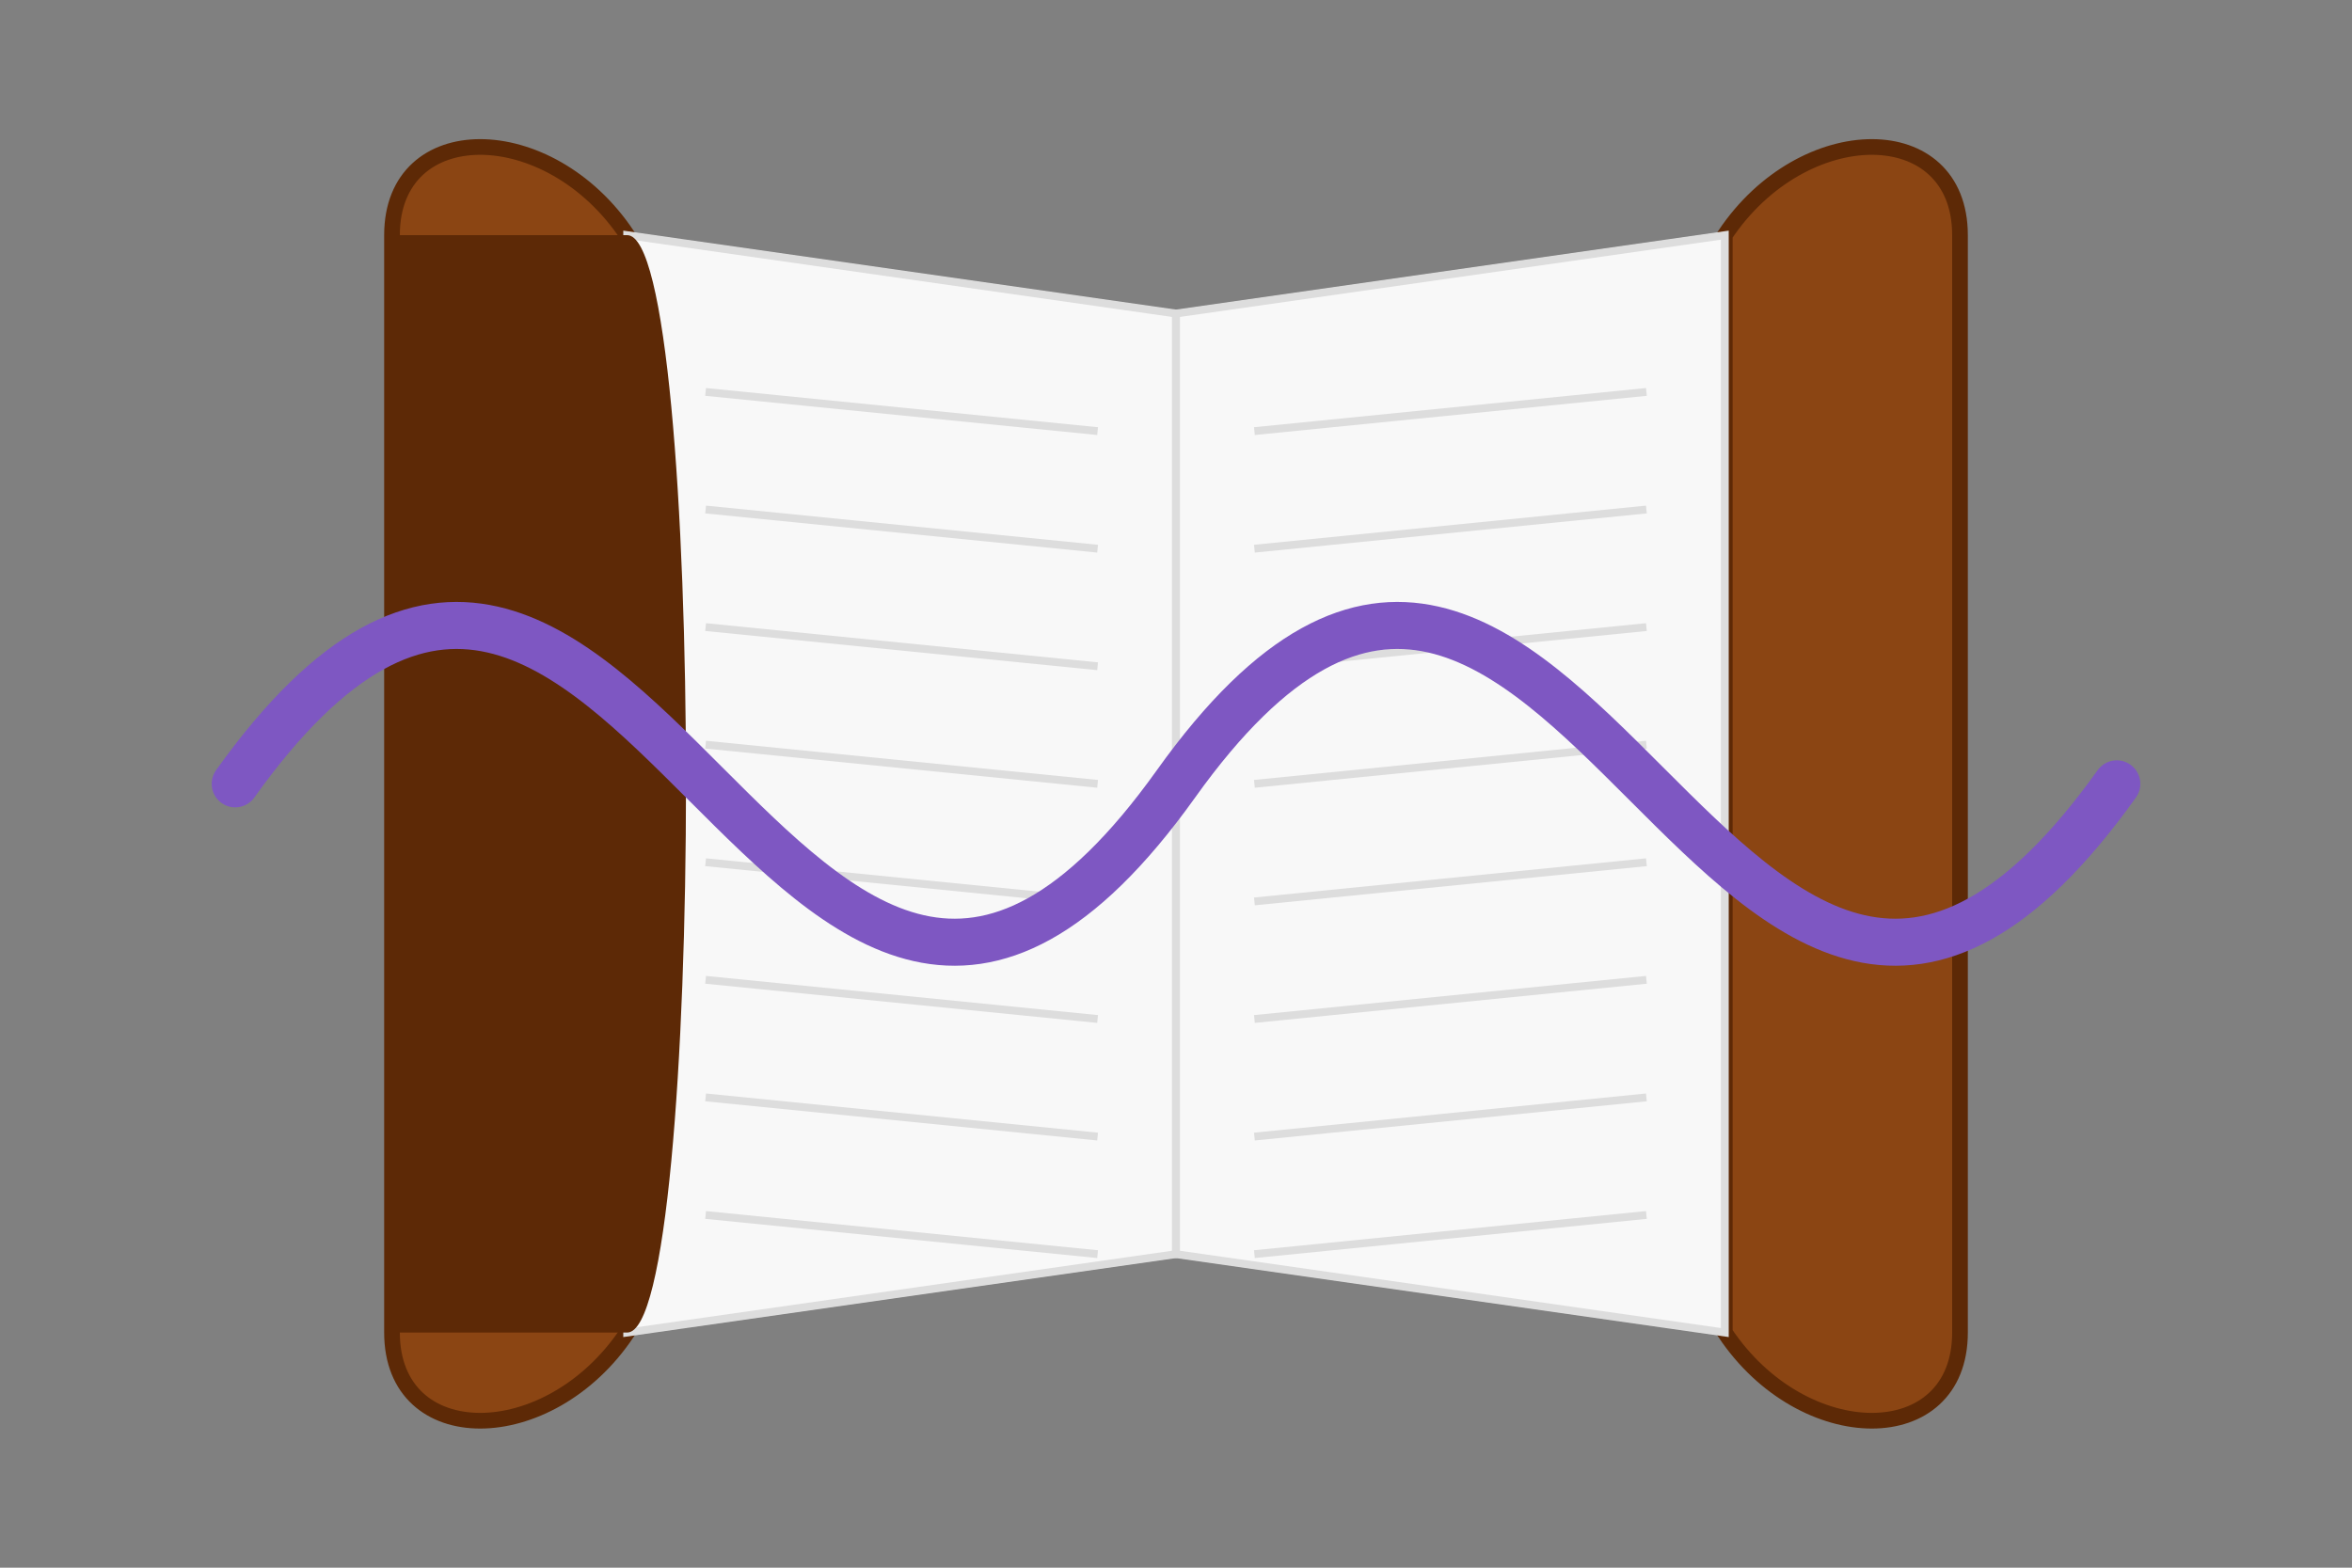 <svg width="300" height="200" viewBox="0 0 300 200" xmlns="http://www.w3.org/2000/svg">
  <rect x="0" y="0" width="300" height="200" fill="#808080" stroke="none"/>
  <!-- Left page (cover) -->
  <path d="M50,30 L50,170 C50,185 70,185 80,170 L80,30 C70,15 50,15 50,30 Z" fill="#8B4513" stroke="#5D2906" stroke-width="2"/>
  
  <!-- Right page (cover) -->
  <path d="M250,30 L250,170 C250,185 230,185 220,170 L220,30 C230,15 250,15 250,30 Z" fill="#8B4513" stroke="#5D2906" stroke-width="2"/>
  
  <!-- Left pages -->
  <path d="M80,30 L150,40 L150,160 L80,170 Z" fill="#F8F8F8" stroke="#DDD" stroke-width="1"/>
  
  <!-- Right pages -->
  <path d="M220,30 L150,40 L150,160 L220,170 Z" fill="#F8F8F8" stroke="#DDD" stroke-width="1"/>
  
  <!-- Left page lines -->
  <line x1="90" y1="50" x2="140" y2="55" stroke="#DDD" stroke-width="1"/>
  <line x1="90" y1="65" x2="140" y2="70" stroke="#DDD" stroke-width="1"/>
  <line x1="90" y1="80" x2="140" y2="85" stroke="#DDD" stroke-width="1"/>
  <line x1="90" y1="95" x2="140" y2="100" stroke="#DDD" stroke-width="1"/>
  <line x1="90" y1="110" x2="140" y2="115" stroke="#DDD" stroke-width="1"/>
  <line x1="90" y1="125" x2="140" y2="130" stroke="#DDD" stroke-width="1"/>
  <line x1="90" y1="140" x2="140" y2="145" stroke="#DDD" stroke-width="1"/>
  <line x1="90" y1="155" x2="140" y2="160" stroke="#DDD" stroke-width="1"/>
  
  <!-- Right page lines -->
  <line x1="160" y1="55" x2="210" y2="50" stroke="#DDD" stroke-width="1"/>
  <line x1="160" y1="70" x2="210" y2="65" stroke="#DDD" stroke-width="1"/>
  <line x1="160" y1="85" x2="210" y2="80" stroke="#DDD" stroke-width="1"/>
  <line x1="160" y1="100" x2="210" y2="95" stroke="#DDD" stroke-width="1"/>
  <line x1="160" y1="115" x2="210" y2="110" stroke="#DDD" stroke-width="1"/>
  <line x1="160" y1="130" x2="210" y2="125" stroke="#DDD" stroke-width="1"/>
  <line x1="160" y1="145" x2="210" y2="140" stroke="#DDD" stroke-width="1"/>
  <line x1="160" y1="160" x2="210" y2="155" stroke="#DDD" stroke-width="1"/>
  
  <!-- Book spine -->
  <path d="M50,30 L80,30 C90,30 90,170 80,170 L50,170 Z" fill="#5D2906"/>

  <!-- Perfectly Centered Audio Wave -->
  <path d="M30,100 
           C80,30 100,170 150,100 
           C200,30 220,170 270,100"
        stroke="#7e57c2" stroke-width="6" fill="none" stroke-linecap="round"/>
</svg>